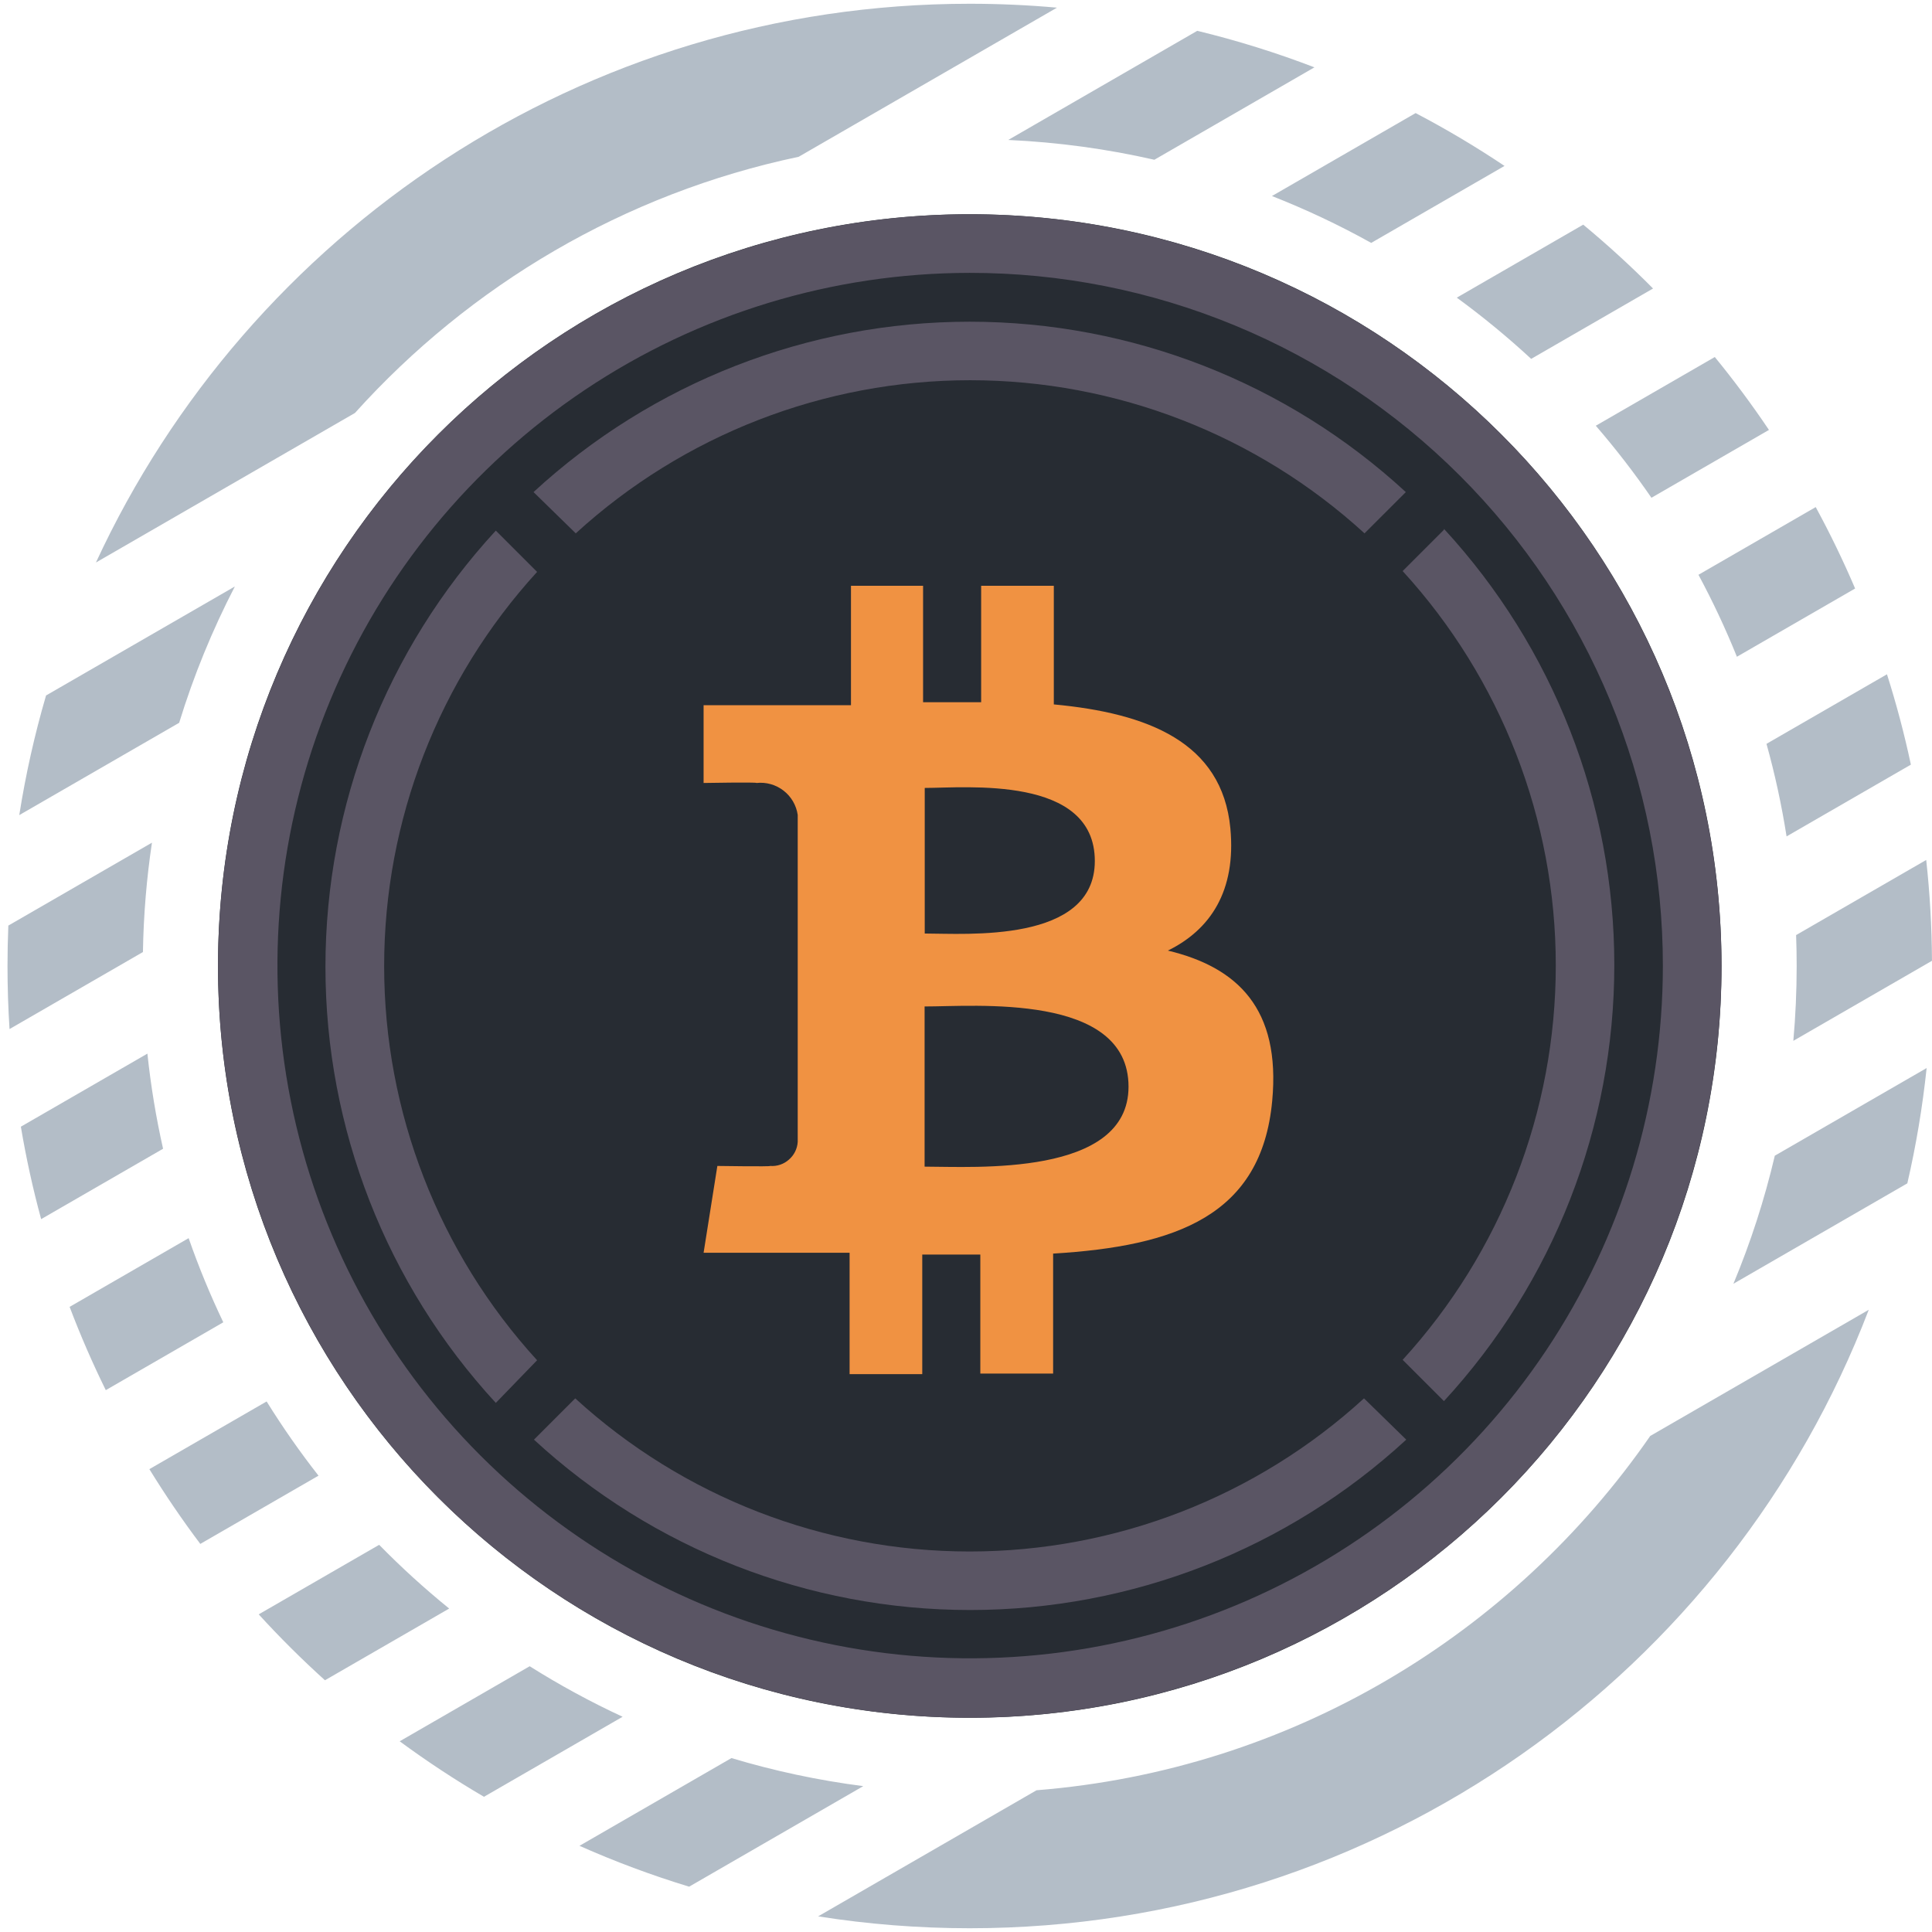 <svg width="40" height="40" viewBox="0 0 257 256" fill="none" xmlns="http://www.w3.org/2000/svg">
<path fill-rule="evenodd" clip-rule="evenodd" d="M19.87 194.93C21.975 198.355 24.237 201.674 26.645 204.875L42.369 195.797C39.895 192.641 37.59 189.345 35.467 185.925L19.87 194.93ZM225.934 75.96C227.829 79.483 229.538 83.122 231.048 86.863L246.773 77.785C245.192 74.082 243.441 70.468 241.531 66.954L225.934 75.96ZM235.31 56.69L219.678 65.715C217.385 62.383 214.913 59.184 212.277 56.132L228.107 46.992C230.655 50.105 233.06 53.342 235.31 56.69ZM29.704 175.396L14.072 184.421C12.301 180.821 10.694 177.124 9.261 173.343L25.094 164.202C26.429 168.034 27.97 171.77 29.704 175.396ZM2.563 107.928C3.417 102.503 4.612 97.191 6.126 92.014L31.243 77.513C28.259 83.279 25.77 89.343 23.833 95.648L2.563 107.928ZM47.216 54.435C62.512 37.441 83.028 25.24 106.24 20.357L140.601 0.519C136.779 0.175 132.909 0 128.998 0C77.472 0 33.057 30.445 12.761 74.327L47.216 54.435ZM153.556 20.752C147.266 19.317 140.77 18.422 134.12 18.117L159.265 3.599C164.598 4.893 169.801 6.52 174.85 8.458L153.556 20.752ZM108.83 254.42C115.4 255.46 122.136 256 128.998 256C183.578 256 230.179 221.839 248.587 173.732L219.52 190.513C201.251 216.918 171.727 234.941 137.883 237.646L108.83 254.42ZM230.584 170.269L253.719 156.912C254.875 151.905 255.737 146.786 256.287 141.574L236.09 153.234C234.711 159.108 232.862 164.8 230.584 170.269ZM114.835 237.097L91.67 250.471C86.672 248.95 81.803 247.131 77.086 245.035L97.3 233.364C102.967 235.067 108.825 236.324 114.835 237.097ZM5.473 161.673C4.379 157.649 3.476 153.546 2.775 149.375L19.608 139.656C20.061 143.952 20.761 148.174 21.693 152.309L5.473 161.673ZM203.681 47.238C200.546 44.338 197.243 41.618 193.786 39.094L210.605 29.384C213.839 32.063 216.939 34.898 219.893 37.878L203.681 47.238ZM182.402 31.811L200.135 21.572C196.333 19.026 192.387 16.677 188.311 14.542L169.198 25.577C173.756 27.367 178.165 29.453 182.402 31.811ZM1.268 136.388L19.013 126.143C19.095 121.207 19.502 116.351 20.213 111.594L1.109 122.624C1.035 124.407 0.998 126.199 0.998 128C0.998 130.818 1.089 133.615 1.268 136.388ZM53.169 231.131C56.766 233.781 60.508 236.247 64.379 238.515L82.821 227.868C78.545 225.887 74.418 223.64 70.46 221.148L53.169 231.131ZM238.923 123.886C238.973 125.251 238.998 126.623 238.998 128C238.998 131.356 238.848 134.676 238.554 137.955L256.996 127.308C256.972 122.777 256.713 118.302 256.23 113.894L238.923 123.886ZM254.191 101.214L237.655 110.761C236.996 106.574 236.101 102.464 234.983 98.448L251.01 89.195C252.258 93.122 253.322 97.132 254.191 101.214ZM59.752 213.474L43.228 223.014C40.151 220.235 37.21 217.308 34.415 214.246L50.438 204.995C53.377 207.994 56.487 210.826 59.752 213.474Z" fill="#B3BDC7"/>
<path d="M129 228C184.23 228 229 183.23 229 128C229 72.77 184.23 28 129 28C73.77 28 29 72.77 29 128C29 183.23 73.77 228 129 228Z" fill="#272C33"/>
<path d="M192.077 69.973L186.585 75.465C199.689 89.794 206.955 108.509 206.955 127.927C206.955 147.344 199.689 166.059 186.585 180.389L192.077 185.88C206.649 170.074 214.74 149.362 214.74 127.863C214.74 106.364 206.649 85.652 192.077 69.845V69.973Z" fill="#5A5564"/>
<path d="M76.59 70.449C90.92 57.346 109.635 50.079 129.052 50.079C148.47 50.079 167.185 57.346 181.514 70.449L187.006 64.958C171.199 50.385 150.487 42.294 128.988 42.294C107.489 42.294 86.777 50.385 70.971 64.958L76.59 70.449Z" fill="#5A5564"/>
<path d="M71.446 180.444C58.358 166.117 51.101 147.414 51.101 128.009C51.101 108.604 58.358 89.901 71.446 75.575L65.955 70.083C51.382 85.89 43.292 106.601 43.292 128.101C43.292 149.6 51.382 170.311 65.955 186.118L71.446 180.444Z" fill="#5A5564"/>
<path d="M181.443 185.514C167.114 198.618 148.399 205.884 128.981 205.884C109.564 205.884 90.849 198.618 76.519 185.514L71.028 191.006C86.835 205.578 107.546 213.669 129.046 213.669C150.545 213.669 171.256 205.578 187.063 191.006L181.443 185.514Z" fill="#5A5564"/>
<path d="M163.666 109.677C162.568 98.218 152.683 94.374 140.181 93.202V77.423H130.516V92.909C127.971 92.909 125.372 92.909 122.791 92.909V77.423H113.199V93.312H93.594V103.654C93.594 103.654 100.733 103.526 100.624 103.654C101.911 103.513 103.203 103.876 104.227 104.669C105.252 105.461 105.928 106.62 106.115 107.901V151.394C106.088 151.846 105.97 152.287 105.769 152.693C105.567 153.099 105.287 153.46 104.944 153.755C104.607 154.056 104.213 154.286 103.785 154.43C103.357 154.575 102.904 154.632 102.454 154.597C102.582 154.707 95.425 154.597 95.425 154.597L93.594 166.147H113.016V182.292H122.681V166.385H130.406V182.219H140.089V166.257C156.417 165.269 167.803 161.242 169.231 145.957C170.384 133.656 164.599 128.165 155.355 125.95C160.975 123.186 164.453 118.06 163.666 109.677ZM150.12 144.053C150.12 156.061 129.545 154.689 122.992 154.689V133.382C129.545 133.4 150.12 131.514 150.12 144.053ZM145.636 114.033C145.636 125.016 128.465 123.68 123.011 123.68V104.313C128.465 104.313 145.636 102.593 145.636 114.033Z" fill="#F09242"/>
<path d="M128.98 228C109.203 227.996 89.872 222.129 73.43 211.139C56.987 200.15 44.173 184.532 36.607 166.26C29.04 147.988 27.061 127.883 30.921 108.487C34.78 89.09 44.303 71.273 58.287 57.289C72.272 43.305 90.088 33.782 109.485 29.922C128.881 26.063 148.986 28.042 167.258 35.609C185.53 43.175 201.148 55.989 212.137 72.432C223.127 88.874 228.994 108.205 228.998 127.982C229 141.117 226.415 154.124 221.389 166.26C216.364 178.396 208.997 189.423 199.709 198.711C190.421 207.999 179.394 215.366 167.258 220.391C155.122 225.417 142.115 228.002 128.98 228ZM128.98 35.798C110.759 35.812 92.952 41.228 77.809 51.361C62.666 61.493 50.867 75.887 43.903 92.724C36.938 109.561 35.122 128.085 38.683 145.953C42.243 163.822 51.022 180.235 63.908 193.116C76.794 205.997 93.21 214.769 111.08 218.323C128.951 221.876 147.474 220.052 164.308 213.081C181.142 206.111 195.531 194.305 205.658 179.158C215.784 164.011 221.193 146.202 221.2 127.982C221.205 115.872 218.823 103.879 214.189 92.69C209.556 81.501 202.763 71.336 194.198 62.774C185.633 54.213 175.465 47.423 164.274 42.795C153.083 38.166 141.09 35.788 128.98 35.798Z" fill="#5A5564"/>
</svg>

